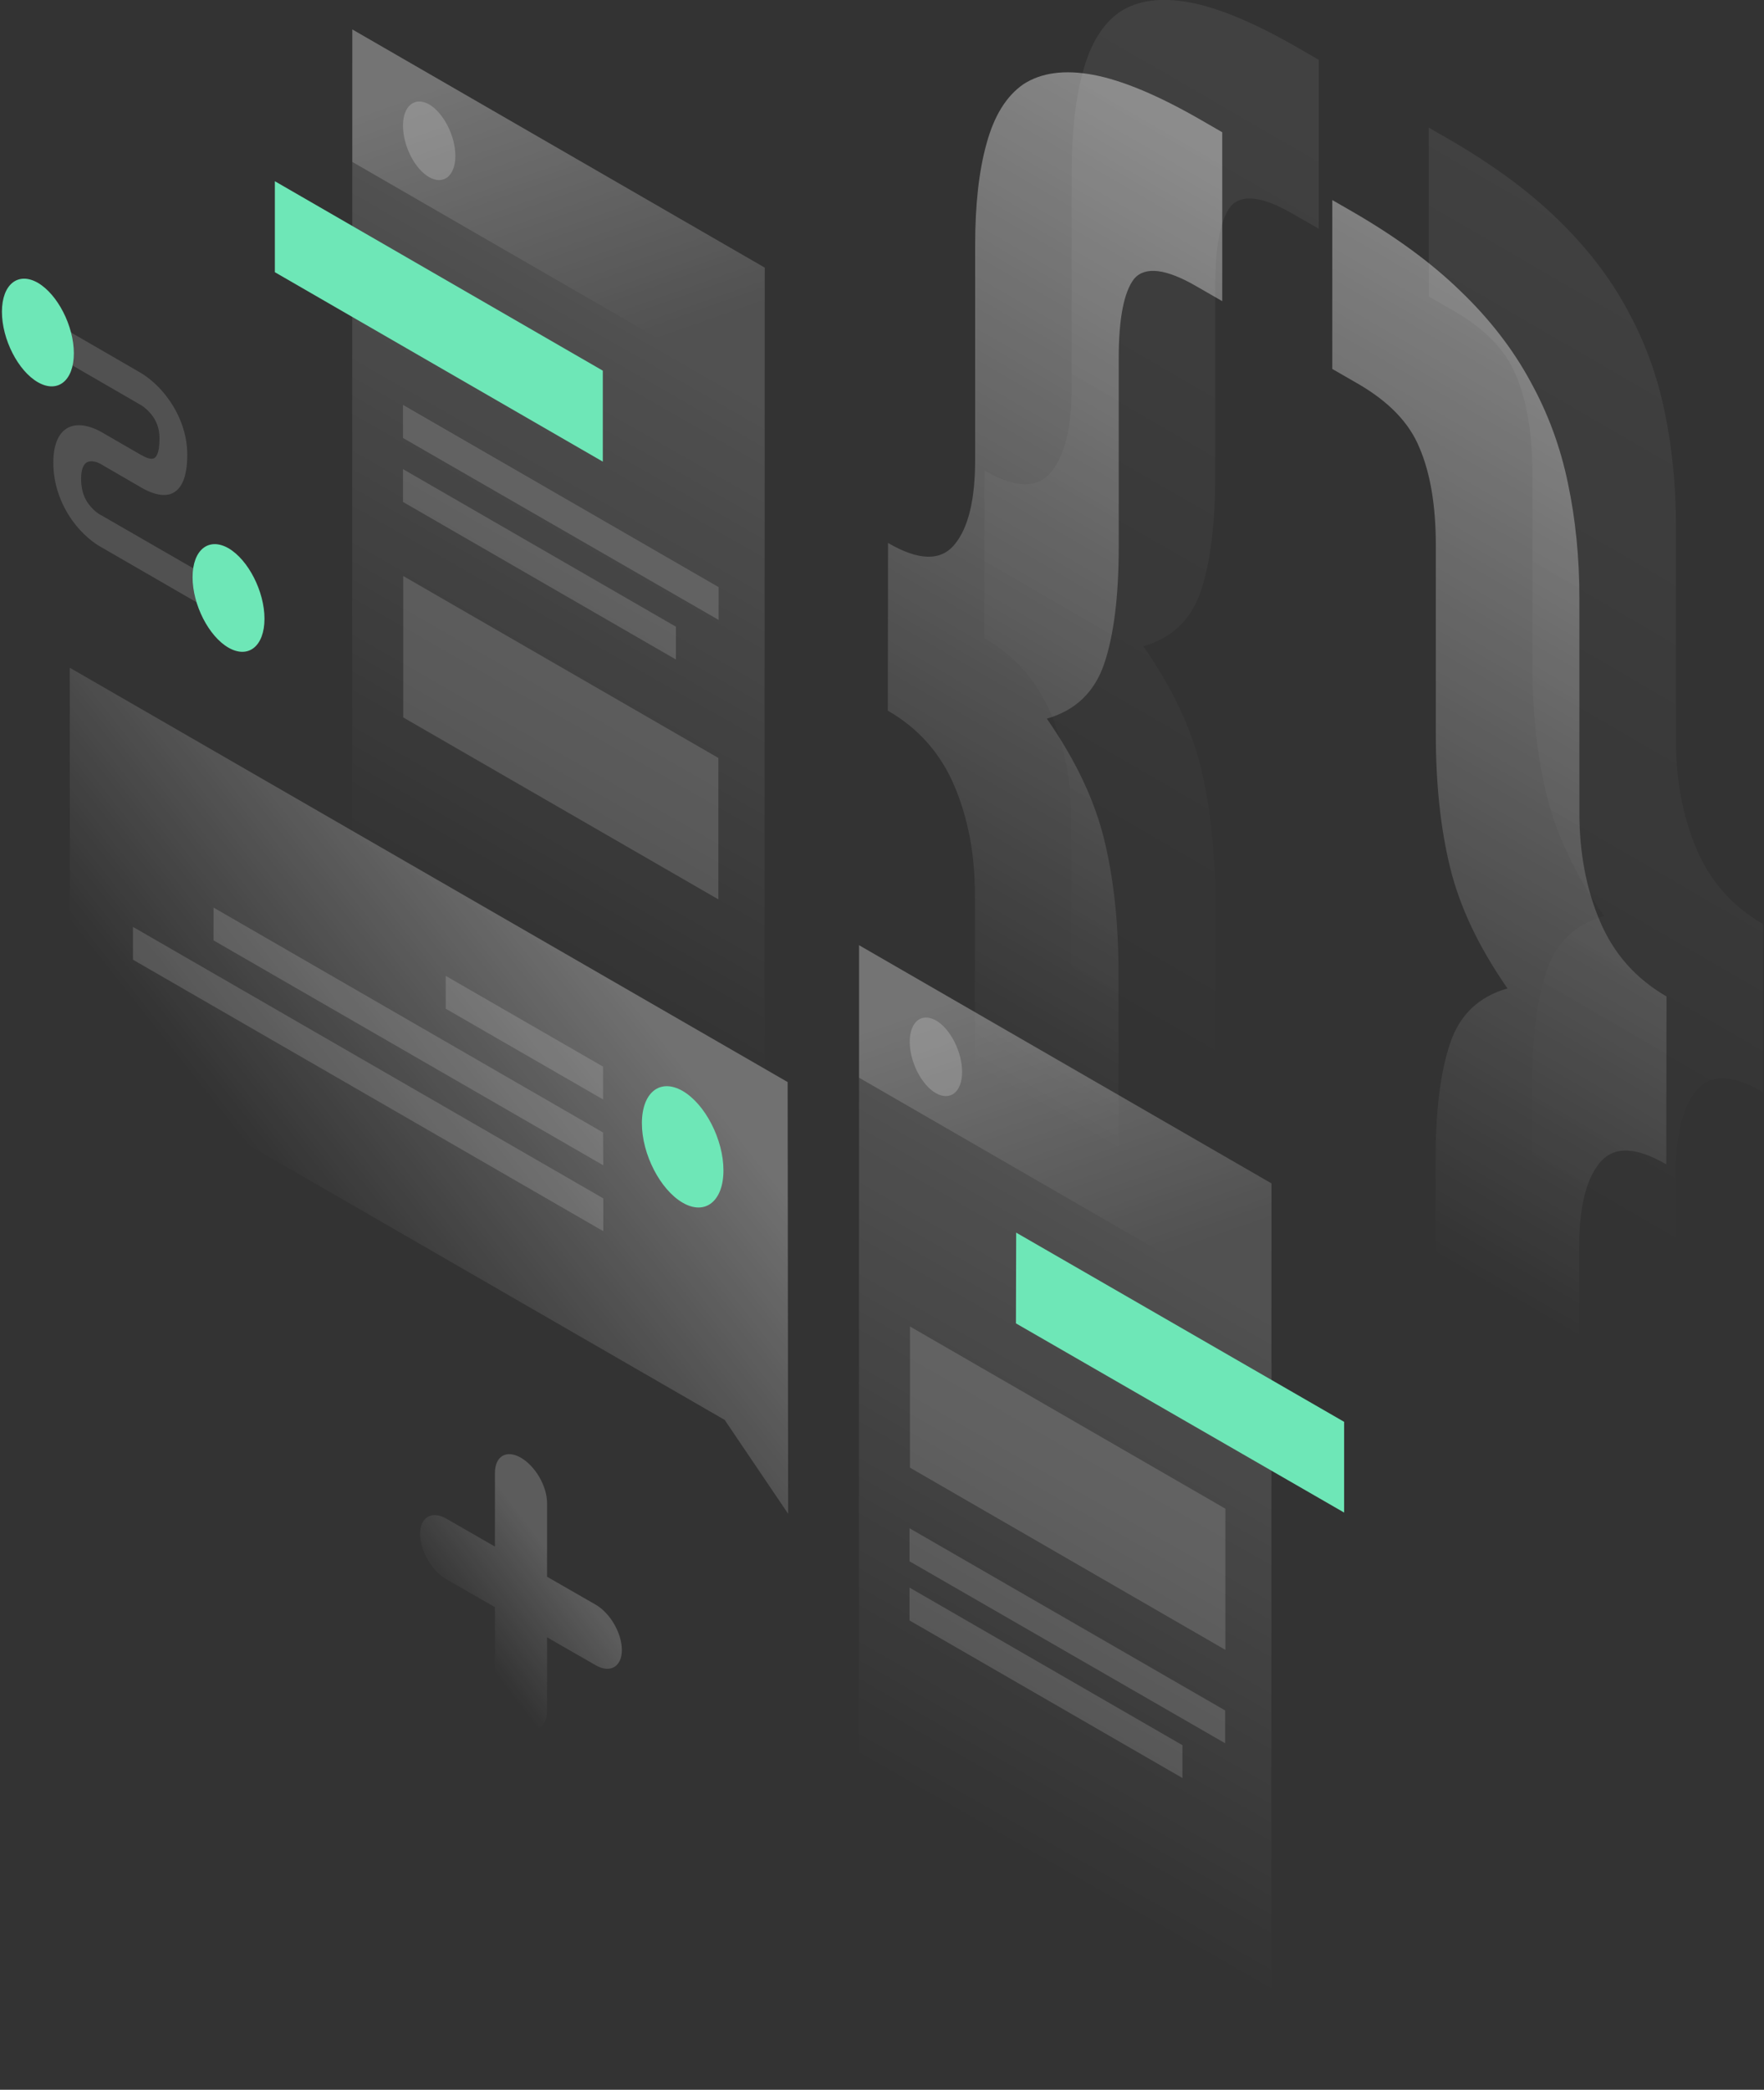 <?xml version="1.0" encoding="UTF-8"?>
<svg width="731px" height="866px" viewBox="0 0 731 866" version="1.1" xmlns="http://www.w3.org/2000/svg" xmlns:xlink="http://www.w3.org/1999/xlink">
    <rect x="0" y="0" width="731" height="866" fill="#333333" stroke="none"/>
    <!-- Generator: Sketch 64 (93537) - https://sketch.com -->
    <title>Illustration</title>
    <desc>Created with Sketch.</desc>
    <defs>
        <linearGradient x1="55.18%" y1="3.398%" x2="45.506%" y2="75.313%" id="linearGradient-1">
            <stop stop-color="#FFFFFF" offset="0%"></stop>
            <stop stop-color="#FFFFFF" stop-opacity="0" offset="100%"></stop>
        </linearGradient>
        <linearGradient x1="57.748%" y1="0.483%" x2="48.077%" y2="72.38%" id="linearGradient-2">
            <stop stop-color="#FFFFFF" offset="0%"></stop>
            <stop stop-color="#FFFFFF" stop-opacity="0" offset="100%"></stop>
        </linearGradient>
        <linearGradient x1="57.748%" y1="0.483%" x2="48.077%" y2="72.38%" id="linearGradient-3">
            <stop stop-color="#FFFFFF" offset="0%"></stop>
            <stop stop-color="#FFFFFF" stop-opacity="0" offset="100%"></stop>
        </linearGradient>
        <linearGradient x1="55.873%" y1="19.774%" x2="45.054%" y2="75.455%" id="linearGradient-4">
            <stop stop-color="#FFFFFF" offset="0%"></stop>
            <stop stop-color="#FFFFFF" stop-opacity="0" offset="100%"></stop>
        </linearGradient>
        <linearGradient x1="34.322%" y1="10.046%" x2="64.757%" y2="87.605%" id="linearGradient-5">
            <stop stop-color="#FFFFFF" offset="0%"></stop>
            <stop stop-color="#FFFFFF" stop-opacity="0" offset="100%"></stop>
        </linearGradient>
        <linearGradient x1="55.873%" y1="19.773%" x2="45.054%" y2="75.455%" id="linearGradient-6">
            <stop stop-color="#FFFFFF" offset="0%"></stop>
            <stop stop-color="#FFFFFF" stop-opacity="0" offset="100%"></stop>
        </linearGradient>
        <linearGradient x1="34.326%" y1="10.057%" x2="64.761%" y2="87.616%" id="linearGradient-7">
            <stop stop-color="#FFFFFF" offset="0%"></stop>
            <stop stop-color="#FFFFFF" stop-opacity="0" offset="100%"></stop>
        </linearGradient>
        <linearGradient x1="70.299%" y1="31.282%" x2="33.087%" y2="65.596%" id="linearGradient-8">
            <stop stop-color="#FFFFFF" offset="0%"></stop>
            <stop stop-color="#FFFFFF" stop-opacity="0" offset="100%"></stop>
        </linearGradient>
        <linearGradient x1="63.425%" y1="35.526%" x2="29.825%" y2="71.71%" id="linearGradient-9">
            <stop stop-color="#FFFFFF" offset="0%"></stop>
            <stop stop-color="#FFFFFF" stop-opacity="0" offset="100%"></stop>
        </linearGradient>
    </defs>
    <g id="Illustrations" stroke="none" stroke-width="1" fill="none" fill-rule="evenodd">
        <g id="#2" transform="translate(-210, -126)">
            <g id="Illustration" transform="translate(210, 125)">
                <path d="M730.5,453.5 C717.8,446.1 708.6,445.9 702.9,452.9 C697.2,459.8 694.4,471.5 694.4,488 L694.4,576.9 C694.4,593.8 692.8,607.8 689.7,618.9 C686.6,630.4 681.3,638.6 674,643.4 C666.9,648.3 657.3,649.6 645.1,647.3 C633.2,645.1 618.3,638.9 600.5,628.6 L592,623.7 L592,553.7 L602.6,559.8 C615.3,567.2 623.8,568.1 628.1,562.7 C632.6,557.5 634.9,546.6 634.9,530.1 L634.9,451.8 C634.9,431.4 636.9,415.3 640.9,403.4 C644.9,391.5 652.8,384 664.7,380.6 C652.8,363.5 644.9,346.8 640.9,330.4 C636.9,314 635,295.6 635,275.2 L635,196.9 C635,180.4 632.7,167 628.2,156.5 C624,146.2 615.5,137.4 602.7,130 L592.1,123.9 L592.1,53.9 L600.6,58.8 C618.4,69.1 633.3,80 645.2,91.6 C657.4,103.3 667,115.8 674.1,128.9 C681.5,142.2 686.7,156.4 689.8,171.5 C692.9,186.2 694.5,202.1 694.5,218.9 L694.5,307.8 C694.5,324.3 697.3,339.3 703,352.7 C708.7,366.2 717.9,376.6 730.6,383.9 L730.5,453.5 Z" id="Path" fill="url(#linearGradient-1)" fill-rule="nonzero" opacity="0.07"></path>
                <path d="M408,196 C420.7,203.4 429.9,203.6 435.6,196.6 C441.3,189.7 444.1,178 444.1,161.5 L444.1,72.6 C444.1,55.7 445.7,41.7 448.8,30.6 C451.9,19.1 457,10.8 464.1,5.9 C471.5,1.1 481.1,-0.2 493,2 C505.2,4.3 520.2,10.6 538,20.9 L546.5,25.8 L546.5,95.8 L535.9,89.7 C523.2,82.3 514.5,81.3 510,86.5 C505.8,91.9 503.6,102.8 503.6,119.3 L503.6,197.6 C503.6,218 501.6,234.1 497.6,246 C493.6,257.8 485.7,265.4 473.8,268.8 C485.7,285.9 493.6,302.6 497.6,319 C501.6,335.4 503.5,353.8 503.5,374.2 L503.5,452.5 C503.5,469 505.6,482.4 509.9,492.7 C514.4,503.2 523.1,512.1 535.8,519.4 L546.4,525.5 L546.4,595.5 L537.9,590.6 C520.1,580.3 505.1,569.3 492.9,557.6 C481,546 471.4,533.6 464,520.3 C456.9,507.2 451.8,493.1 448.7,477.9 C445.6,463.2 444,447.3 444,430.5 L444,341.6 C444,325.1 441.2,310.1 435.5,296.7 C429.8,283.2 420.6,272.8 407.9,265.5 L408,196 Z" id="Path" fill="url(#linearGradient-2)" fill-rule="nonzero" opacity="0.07"></path>
                <path d="M690.5,483.5 C677.8,476.1 668.6,475.9 662.9,482.9 C657.2,489.8 654.4,501.5 654.4,518 L654.4,606.9 C654.4,623.8 652.8,637.8 649.7,648.9 C646.6,660.4 641.3,668.6 634,673.4 C626.9,678.3 617.3,679.6 605.1,677.3 C593.2,675.1 578.3,668.9 560.5,658.6 L552,653.7 L552,583.7 L562.6,589.8 C575.3,597.2 583.8,598.1 588.1,592.7 C592.6,587.5 594.9,576.6 594.9,560.1 L594.9,481.8 C594.9,461.4 596.9,445.3 600.9,433.4 C604.9,421.5 612.8,414 624.7,410.6 C612.8,393.5 604.9,376.8 600.9,360.4 C596.9,344 595,325.6 595,305.2 L595,226.9 C595,210.4 592.7,197 588.2,186.5 C584,176.2 575.5,167.4 562.7,160 L552.1,153.9 L552.1,83.9 L560.6,88.8 C578.4,99.1 593.3,110 605.2,121.6 C617.4,133.3 627,145.8 634.1,158.9 C641.5,172.2 646.7,186.4 649.8,201.5 C652.9,216.2 654.5,232.1 654.5,248.9 L654.5,337.8 C654.5,354.3 657.3,369.3 663,382.7 C668.7,396.2 677.9,406.6 690.6,413.9 L690.5,483.5 Z" id="Path" fill="url(#linearGradient-1)" fill-rule="nonzero" opacity="0.4"></path>
                <path d="M368,226 C380.7,233.4 389.9,233.6 395.6,226.6 C401.3,219.7 404.1,208 404.1,191.5 L404.1,102.6 C404.1,85.7 405.7,71.7 408.8,60.6 C411.9,49.1 417,40.8 424.1,35.9 C431.5,31.1 441.1,29.8 453,32 C465.2,34.3 480.2,40.6 498,50.9 L506.5,55.8 L506.5,125.8 L495.9,119.7 C483.2,112.3 474.5,111.3 470,116.5 C465.8,121.9 463.6,132.8 463.6,149.3 L463.6,227.6 C463.6,248 461.6,264.1 457.6,276 C453.6,287.8 445.7,295.4 433.8,298.8 C445.7,315.9 453.6,332.6 457.6,349 C461.6,365.4 463.5,383.8 463.5,404.2 L463.5,482.5 C463.5,499 465.6,512.4 469.9,522.7 C474.4,533.2 483.1,542.1 495.8,549.4 L506.4,555.5 L506.4,625.5 L497.9,620.6 C480.1,610.3 465.1,599.3 452.9,587.6 C441,576 431.4,563.6 424,550.3 C416.9,537.2 411.8,523.1 408.7,507.9 C405.6,493.2 404,477.3 404,460.5 L404,371.6 C404,355.1 401.2,340.1 395.5,326.7 C389.8,313.2 380.6,302.8 367.9,295.5 L368,226 Z" id="Path" fill="url(#linearGradient-3)" fill-rule="nonzero" opacity="0.4"></path>
                <polygon id="Path" fill="url(#linearGradient-4)" fill-rule="nonzero" opacity="0.15" points="146 13.2 316.9 111.9 316.8 521.2 145.9 422.5"></polygon>
                <polygon id="Path" fill="#6EE7B7" points="113.9 76.1 249.8 154.6 249.8 192.3 113.9 113.8"></polygon>
                <polygon id="Path" fill="#FFFFFF" fill-rule="nonzero" opacity="0.15" points="167.1 239.7 297.7 315.1 297.7 373.7 167.1 298.3"></polygon>
                <polygon id="Path" fill="#FFFFFF" fill-rule="nonzero" opacity="0.15" points="167 168.8 297.8 244.3 297.8 257.9 167 182.5"></polygon>
                <polygon id="Path" fill="#FFFFFF" fill-rule="nonzero" opacity="0.15" points="167 195.4 280.1 260.7 280.1 274.3 167 209"></polygon>
                <polygon id="Path" fill="url(#linearGradient-5)" fill-rule="nonzero" opacity="0.2" points="146 13.2 316.9 111.9 316.9 166.8 146 68.1"></polygon>
                <path d="M188.7,65.6 C188.7,73.9 183.8,77.8 177.8,74.4 C171.8,70.9 167,61.4 167,53.1 C167,44.8 171.9,40.9 177.9,44.3 C183.8,47.8 188.7,57.3 188.7,65.6 Z" id="Path" fill="#FFFFFF" fill-rule="nonzero" opacity="0.2"></path>
                <polygon id="Path" fill="url(#linearGradient-6)" fill-rule="nonzero" opacity="0.15" points="356 392.7 526.9 491.4 526.8 900.7 355.9 802"></polygon>
                <polygon id="Path" fill="#6EE7B7" points="421.1 511.8 557 590.2 557 627.8 421 549.4"></polygon>
                <polygon id="Path" fill="#FFFFFF" fill-rule="nonzero" opacity="0.15" points="377.1 550.7 507.8 626.2 507.8 684.7 377.1 609.2"></polygon>
                <polygon id="Path" fill="#FFFFFF" fill-rule="nonzero" opacity="0.15" points="376.9 634.3 507.7 709.8 507.7 723.4 376.9 648"></polygon>
                <polygon id="Path" fill="#FFFFFF" fill-rule="nonzero" opacity="0.15" points="376.9 658.9 490 724.2 490 737.8 376.9 672.5"></polygon>
                <polygon id="Path" fill="url(#linearGradient-7)" fill-rule="nonzero" opacity="0.2" points="356 392.7 526.9 491.4 526.9 546.3 356 447.6"></polygon>
                <path d="M398.7,445.2 C398.7,453.5 393.8,457.4 387.8,454 C381.8,450.5 377,441 377,432.7 C377,424.4 381.9,420.5 387.9,423.9 C393.8,427.3 398.7,436.9 398.7,445.2 Z" id="Path" fill="#FFFFFF" fill-rule="nonzero" opacity="0.2"></path>
                <polygon id="Path" fill="url(#linearGradient-8)" fill-rule="nonzero" opacity="0.3" points="326.4 449.4 28.9 277.7 29 432.8 300.3 589.4 326.6 628.3"></polygon>
                <polygon id="Path" fill="#FFFFFF" fill-rule="nonzero" opacity="0.15" points="249.9 443 184.7 405.4 184.7 419 249.9 456.6 249.9 443"></polygon>
                <polygon id="Path" fill="#FFFFFF" fill-rule="nonzero" opacity="0.15" points="249.9 470.3 88.5 377.1 88.5 390.7 250 483.9"></polygon>
                <polygon id="Path" fill="#FFFFFF" fill-rule="nonzero" opacity="0.15" points="250 497.6 55.1 385.1 55.1 398.7 250 511.2"></polygon>
                <path d="M266,466.5 C266,479.3 273.6,494 282.9,499.4 C292.2,504.8 299.8,498.8 299.8,486 C299.8,473.2 292.2,458.5 282.9,453.1 C273.5,447.7 266,453.7 266,466.5 Z" id="Path" fill="#6EE7B7"></path>
                <path d="M58.3,168.8 L18.9,146 L18.9,132.7 L58.3,155.5 C61.5,157.4 66.2,161.1 70.2,166.9 C74.5,173.1 77.6,180.9 77.6,189.4 C77.6,198.8 75.2,204.1 70.7,205.7 C66.4,207.1 61.4,204.7 58.3,202.9 L42.1,193.5 L42,193.4 C40.6,192.6 38.4,191.8 36.7,192.3 C35.3,192.7 33.6,194.2 33.6,199.4 C33.6,204.6 35.2,207.8 36.6,209.7 C38.3,212.1 40.5,213.8 41.9,214.5 L42.1,214.6 L91.7,243.2 L91.7,256.5 L42.4,228 C39,226.2 34.1,222.5 29.9,216.6 C25.3,210.1 22.1,201.9 22.1,192.7 C22.1,183.6 25.3,178.9 29.8,177.6 C34,176.4 38.9,178.2 42.3,180.2 L58.4,189.5 C60.7,190.8 62.5,191.4 63.6,191 C64.5,190.7 66.1,189.4 66.1,182.7 C66.1,178.3 64.7,175.5 63.3,173.5 C61.7,171.3 59.6,169.5 58.3,168.8 Z" id="Path" fill="#FFFFFF" fill-rule="nonzero" opacity="0.15"></path>
                <path d="M30.6,147.4 C30.6,158.8 23.9,164.1 15.7,159.4 C7.5,154.7 0.8,141.6 0.8,130.2 C0.8,118.8 7.5,113.5 15.7,118.2 C23.9,123 30.6,136.1 30.6,147.4 Z" id="Path" fill="#6EE7B7"></path>
                <path d="M109.6,257.4 C109.6,268.8 102.9,274.1 94.7,269.4 C86.5,264.7 79.8,251.6 79.8,240.2 C79.8,228.8 86.5,223.5 94.7,228.2 C102.9,233 109.6,246.1 109.6,257.4 Z" id="Path" fill="#6EE7B7"></path>
                <path d="M215.9,605.1 C221.9,608.6 226.7,616.9 226.7,623.9 L226.7,654.4 L246.9,666 C252.9,669.5 257.7,677.8 257.7,684.8 C257.7,691.7 252.8,694.5 246.9,691.1 L226.7,679.5 L226.7,710 C226.7,716.9 221.8,719.7 215.9,716.3 C209.9,712.8 205.1,704.5 205.1,697.5 L205.1,667 L184.9,655.4 C178.9,651.9 174.1,643.6 174.1,636.6 C174.1,629.7 179,626.9 184.9,630.3 L205.1,641.9 L205.1,611.4 C205.1,604.4 209.9,601.6 215.9,605.1 Z" id="Path" fill="url(#linearGradient-9)" fill-rule="nonzero" opacity="0.2"></path>
            </g>
        </g>
    </g>
</svg>